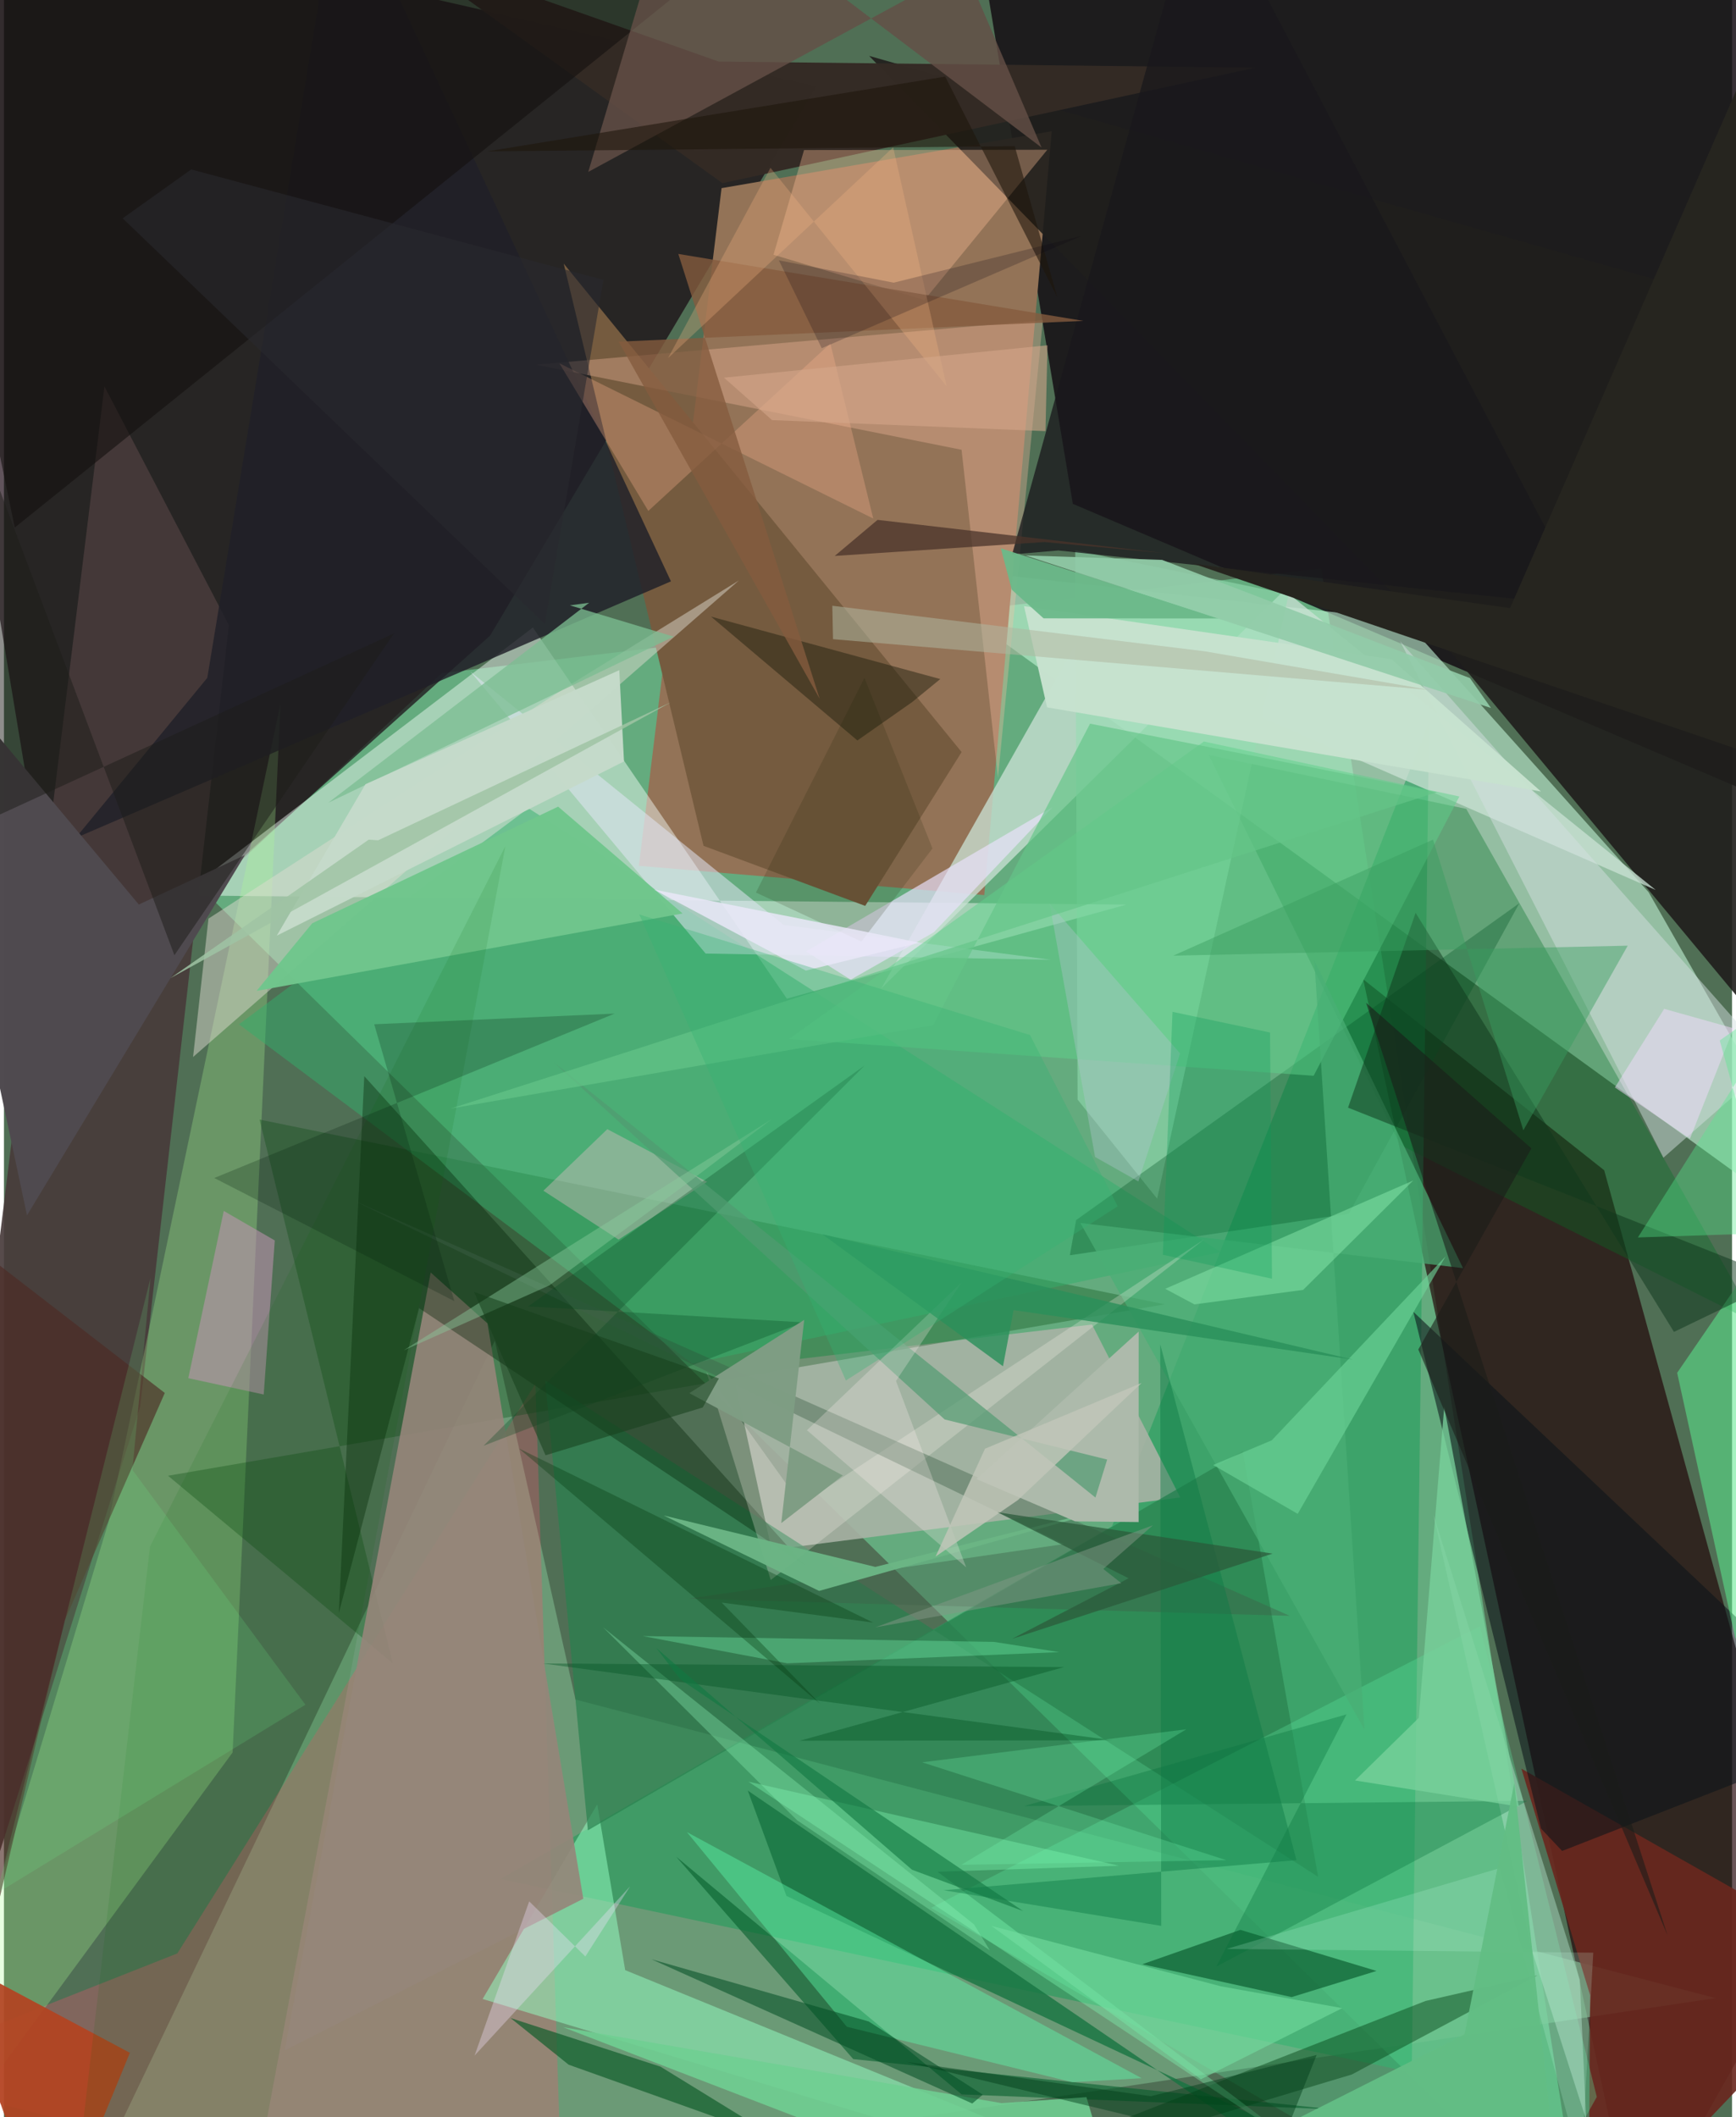 <svg xmlns="http://www.w3.org/2000/svg" width="228" height="278" viewBox="0 0 836 1024"><path fill="#506f55" d="M0 0h836v1024H0z"/><path fill="#81fbb5" fill-opacity=".431" d="M211.81 325.569L97.835 432.032 763.966 1086 637.242 274.907z"/><path fill="#150e13" fill-opacity=".851" d="M882.83 399.473L517.094 243.689 467.228-56.003 898-62z"/><path fill="#14000d" fill-opacity=".671" d="M29.911 491.23L-62-62 393.28 41.684 235.164 307.46z"/><path fill="#c3f5d6" fill-opacity=".592" d="M795.65 431.54L677.768 299.917l-247.023-27.655L898 611.011z"/><path fill="#210407" fill-opacity=".675" d="M789.276 1083.355L657.548 473.643l116.603 92.368 100.838 365.9z"/><path fill="#7cb48a" fill-opacity=".616" d="M276.486 822.001l551.61 144.413L28.359 1086l209.126-437.558z"/><path fill="#937357" d="M307.17 418.756L347.154 91l159.74-27.549-32.659 369.48z"/><path fill="#f6fefb" fill-opacity=".451" d="M542.954 437.539l-164.208 45.477-122.872-179.501L85.75 433.068z"/><path fill="#209c5b" fill-opacity=".557" d="M681.04 1002.33l8.36-653.434-153.365 389.327-295.807 170.574z"/><path fill="#a9b3a5" fill-opacity=".89" d="M371.358 749.606l-19.2-88.49 174.21-20.488 42.696 83.638z"/><path fill="#fd5172" fill-opacity=".286" d="M-62 1002.473L270.6 1086l-13.478-416.727L83.87 944.796z"/><path fill="#473a3a" fill-opacity=".914" d="M-62 1086L65.893 680.281l42.931-377.94-60.211-115.434z"/><path fill="#adfd96" fill-opacity=".278" d="M-48.36 1064.008L110.628 847.6l23.174-507.455-83.307 396.288z"/><path fill="#00460c" fill-opacity=".306" d="M561.5 630.847l-437.835-89.345 64.395 262.882-108.685-90.618z"/><path fill="#1f1e1c" fill-opacity=".906" d="M701.823 317.55L898 553.612l-74.904-411.597L418.54 27.035z"/><path fill="#c9e0d3" fill-opacity=".765" d="M520.323 308.42l278.721 122.01L619.39 285.471 424.418 478.073z"/><path fill="#006f25" fill-opacity=".341" d="M582.829 365.15l92.605 188.605 172.753 86.583-140.78-249.118z"/><path fill="#755b3f" d="M338.43 409.1l78.214 29.045 46.638-74.398-192.487-236.234z"/><path fill="#94fec4" fill-opacity=".506" d="M300.54 952.895L626.499 1086 231.572 966.834l55.451-94.134z"/><path fill="#fdbfa6" fill-opacity=".329" d="M463.263 217.541l-206.018-41.166 245.343-21.528-21.718 221.317z"/><path fill="#33af6b" fill-opacity=".486" d="M113.695 495.43L253.7 390.9l334.936 214.68-255.677 53.905z"/><path fill="#342b25" fill-opacity=".988" d="M605.5 32.722L347.58 88.585 189.292-25.413 345.745 29.77z"/><path fill="#69271e" fill-opacity=".906" d="M898 948.267L766.527 1086l.795-121.065-33.23-109.495z"/><path fill="#202028" fill-opacity=".827" d="M322.67 281.18L162.645-62 98.367 327.856l-63.688 77.437z"/><path fill="#29814e" fill-opacity=".694" d="M261.84 667.657l373.91 240.09-36.473-205.85-316.794 183.356z"/><path fill="#95867a" fill-opacity=".906" d="M233.913 640.082l-27.476-24.623-70.649 376.274 144.49-73.381z"/><path fill="#dfdcd0" fill-opacity=".475" d="M91.49 511.234l7.455-66.938 173.822-112.422 82.76-51.118z"/><path fill="#95ddb3" fill-opacity=".561" d="M621.5 287.461l-103.25-21.309 1.142 265.68 38.492 47.92z"/><path fill="#5be39c" fill-opacity=".322" d="M730.562 1086L448.571 922.758l265.432-136.18 56.569 227.628z"/><path fill="#e2e7f6" fill-opacity=".529" d="M339.448 461.198l-113.75-136.325L377.113 447.32l129.249 16.874z"/><path fill="#ffc299" fill-opacity=".349" d="M445.278 145.12l-72.992-21.896L387.06 72.58l117.689-.15z"/><path fill="#002104" fill-opacity=".361" d="M387.623 757.3l-186.82-124.615-38.792 147.414 12.301-259.592z"/><path fill="#d3e0e0" fill-opacity=".482" d="M839.01 528.186l24.932-4.87L675.43 310.147l127.364 249.794z"/><path fill="#005123" fill-opacity=".322" d="M515.654 607.126l3.036-17.012 214.438-153.29-82.521 150.169z"/><path fill="#b24321" fill-opacity=".925" d="M-62 927.314l122.918 65.56L22.643 1086l-33.18-93.645z"/><path fill="#187442" fill-opacity=".808" d="M654.89 1046.814l21.474 35.297-316.505-216.06 18.684 50.937z"/><path fill="#065e2d" fill-opacity=".596" d="M463.308 1012.983l179.608 7.254-232.065-24.332-85.642-97.878z"/><path fill="#0c151a" fill-opacity=".569" d="M898 838.897l-144.195 56.35-10.219-10.834-61.778-249.949z"/><path fill="#5dd18b" fill-opacity=".494" d="M633.586 520.31l-253.78-17.765 200.68-143.902 123.602 26.593z"/><path fill="#13110f" fill-opacity=".584" d="M330.372-6.561L5.229 255.166l-50.8-245.349L-14.843-62z"/><path fill="#5effaf" fill-opacity=".4" d="M330.381 886.116l220.008 119.036-33.532 1.942L407.77 980.29z"/><path fill="#5ce78c" fill-opacity=".557" d="M898 534.75v412.98l-60.676-156.351-27.878-127.39z"/><path fill="#644f46" fill-opacity=".812" d="M464.754-15.617L282.67 83.15 325.865-62 501.964 71.363z"/><path fill="#023f12" fill-opacity=".439" d="M415.59 1074.305l272.136-106.514 54.174-12.388-89.84 47.958z"/><path fill="#c294b4" fill-opacity=".541" d="M106.339 585.685l24.677 14.275-5.348 74.521-36.49-7.908z"/><path fill="#025125" fill-opacity=".6" d="M550.72 950.036l72.24 15.888 41.039-12.651-65.843-19.863z"/><path fill="#19181c" fill-opacity=".769" d="M765.747 293.327l-255.68-27.086-22.369 1.923L579.01-62z"/><path fill="#125d2c" fill-opacity=".698" d="M273.182 998.618l-28.11-22.561 72.514 23.5 57.853 35.573z"/><path fill="#f0c0ce" fill-opacity=".365" d="M297.331 599.549l42.825-27.944-48.268-25.466-30.922 29.77z"/><path fill="#afdec8" fill-opacity=".463" d="M762.356 957.562l-70.785-224.8 47.742 211.027 26.114 81.45z"/><path fill="#4aaf75" fill-opacity=".71" d="M705.855 613.35l-71.95-148.903 24.274 372.146-137.432-245.066z"/><path fill="#c6e1ce" fill-opacity=".992" d="M493.47 293.179l11.155 48.948 238.926 40.691-72.345-64.004z"/><path fill="#83ffb9" fill-opacity=".349" d="M629.407 1040.044l-269.292-178.32 179.293 40.669-87.755 2.902z"/><path fill="#504b50" fill-opacity=".996" d="M65.238 437.489l51.316-23.889L11.15 587.81l-61.39-288.43z"/><path fill="#006e38" fill-opacity=".314" d="M649.486 829.19L586.53 951.16l150.522-80.17-243.57 2.551z"/><path fill="#eae1fc" fill-opacity=".671" d="M449.843 450.932l-40.24 22.914-21.638-13.679 119.377-69.803z"/><path fill="#fcf3ed" fill-opacity=".255" d="M370.943 764.21L580.56 599.482 385.644 727.716l-45.785-64.06z"/><path fill="#f9b18f" fill-opacity=".318" d="M311.724 247.12l-43.004-71.388 151.816 75.055-20.747-84.654z"/><path fill="#0e381d" fill-opacity=".51" d="M682.918 441.497l124.988 202.701 52.332-25.254-210.013-83.202z"/><path fill="#70c58c" fill-opacity=".976" d="M149.135 446.562l118.97-56.418 60.203 51.673-206.104 37.458z"/><path fill="#406048" fill-opacity=".416" d="M168.577 580.372L512.829 746.8l-181.543 26.4 290.74 8.327z"/><path fill="#75dfa1" fill-opacity=".584" d="M588.756 960.718l-111.025-29.22 101.328 74.17 68.38-34.406z"/><path fill="#006c00" fill-opacity=".11" d="M70.644 748.028L31.402 1086l92.738-44.69 118.43-632.045z"/><path fill="#6bb989" fill-opacity=".953" d="M487.542 285.196l15.397 13.88 84.815.047-105.481-33.914z"/><path fill="#1c1c0b" fill-opacity=".455" d="M412.868 358.13l26.505-18.564 13.586-11.132-110.891-30.194z"/><path fill="#26251f" d="M885.885 378.429L884.234-62l-155.62 356.12-153.52-21.58z"/><path fill="#7cbd92" fill-opacity=".761" d="M323.99 307.917l-167.13 80.359 126.247-96.74-9.323 1.248z"/><path fill="#c5daca" fill-opacity=".98" d="M299.962 368.29l-167.987 84.26 42.926-73.264 122.78-55.15z"/><path fill="#79d29d" fill-opacity=".761" d="M696.76 680.476l-12.305 150.402-30.847 30.264 79.272 12.66z"/><path fill="#6bb685" fill-opacity=".961" d="M319.135 732.972l102.414 24.893 129.42-32.579-156.62 44.187z"/><path fill="#6fce92" fill-opacity=".89" d="M482.577 1017.217l-212.082-36.73L544.905 1086l-21.236-71.685z"/><path fill="#004e24" fill-opacity=".545" d="M313.26 947.63l155.162 69.755 5.123-4.254-55.217-35.417z"/><path fill="#00451c" fill-opacity=".286" d="M416.337 515.38L253.605 631.871l133.08 7.71-154.683 59.688z"/><path fill="#6fd59a" fill-opacity=".608" d="M584.97 708.566l28.365-11.945 84.11-88.984-71.561 124.558z"/><path fill="#4a332a" fill-opacity=".745" d="M560.876 267.49l-57.545-5.327-101.437 6.727 20.724-17.447z"/><path fill="#855b3e" fill-opacity=".792" d="M394.63 338.012l-97.25-172.756 224.756-10.061-195.906-32.377z"/><path fill="#adbaab" d="M548.917 736.175l.025-92.131-78.48 71.322 47.706 20.462z"/><path fill="#8fedb0" fill-opacity=".459" d="M561.798 623.351l119.965-52.382-53.257 52.915-52.595 7.001z"/><path fill="#001b0b" fill-opacity=".224" d="M295.415 490.243L101.736 569.76l116.149 59.568L179.122 495.4z"/><path fill="#519b70" fill-opacity=".686" d="M455.086 686.54l78.622 19.393-5.68 18.371-262.114-210.551z"/><path fill="#4d2b25" fill-opacity=".643" d="M77.805 673.722L-62 565.803-41.435 1086l70.783-302.097z"/><path fill="#6ff98c" fill-opacity=".157" d="M145.834 824.515L62.142 710.923l8.75-92.756-74.337 297.54z"/><path fill="#91f8b9" fill-opacity=".329" d="M469.293 930.769l7.649 12.537-93.232-62.89-93.89-93.354z"/><path fill="#1e160c" fill-opacity=".58" d="M455.339 37.038l54.187 106.577-20.542-72.911-255.141 2.501z"/><path fill="#fff2f2" fill-opacity=".263" d="M388.459 691.75l74.875-71.535-31.786 47.707 33.942 90.142z"/><path fill="#015323" fill-opacity=".392" d="M512.84 806.312l-252.075-1.752 275.368 37.162-151.214.232z"/><path fill="#2a905a" fill-opacity=".808" d="M488.431 633.646l164.104 23.946-256.589-60.594 87.36 63.823z"/><path fill="#389e5e" fill-opacity=".447" d="M691.333 406.1l43.707 140.595 50.493-89.304-219.86 4.83z"/><path fill="#cfe" fill-opacity=".184" d="M591.49 942.636l177.379 1.81-5.828 103.452-39.41-144.346z"/><path fill="#0c7945" fill-opacity=".439" d="M625.275 899.694L454.59 914.235l105.265 17.242-.488-281.324z"/><path fill="#7afab5" fill-opacity=".333" d="M308.996 791.305l69.915 13.183 131.64-5.41-31.603-4.95z"/><path fill="#00360b" fill-opacity=".325" d="M347.212 775.101l47.706 49.051-145.822-123.598 171.37 84.225z"/><path fill="#f3e3ff" fill-opacity=".341" d="M227.66 994.237l26.436-74.62 27.164 26.664 21.679-33.958z"/><path fill="#1c1d18" fill-opacity=".498" d="M-21.972 183.882l104.43 278.12 106.188-155.617L-62 421.535z"/><path fill="#f9b686" fill-opacity=".275" d="M370.83 81.175l85.205 105.644-25.842-115.574-108.945 101.967z"/><path fill="#2a292e" fill-opacity=".592" d="M90.584 81.952l199.413 53.42-28.334 166.48-204.23-196.256z"/><path fill="#7f9d84" fill-opacity=".996" d="M376.048 736.666l29.742-23.035-74.229-39.812 55.57-35.453z"/><path fill="#8bcc9d" fill-opacity=".42" d="M371.434 541.28L193.398 653.09l70.413-31.355 69.805-51.75z"/><path fill="#b1c5ce" fill-opacity=".376" d="M568.991 509.506l-63.137-72.483 21.995 122.56 20.942 11.832z"/><path fill="#c1c6b9" fill-opacity=".827" d="M550.351 668.894l-59.797 56.618-39.845 27.325 23.895-52.145z"/><path fill="#1d2100" fill-opacity=".165" d="M416.3 327.85l32.886 82.524-34.362 45.03-51.048-23.717z"/><path fill="#64c588" fill-opacity=".671" d="M525.422 350.014l-75.92 145.83-233.29 40.297 477.165-152.996z"/><path fill="#77fdb3" fill-opacity=".247" d="M463.156 901.961l128.196-2.261-147.143-47.333 127.783-15.97z"/><path fill="#e9e7f8" fill-opacity=".843" d="M387.939 469.444l-73.33-39.163 96.165 19.158 32.077 6.504z"/><path fill="#f4dbff" fill-opacity=".478" d="M836.78 497.364l-21.153 53.386-36.296-24.78 23.843-38.022z"/><path fill="#55e98d" fill-opacity=".373" d="M790.453 598.51L867.66 476.6l-37.613 26.639 25.761 93.108z"/><path fill="#92cba8" fill-opacity=".914" d="M719.377 342.432l-225.17-73.78 66.071 2.14 148.929 57.18z"/><path fill="#d4a78c" fill-opacity=".569" d="M504.832 167.007l-.975 41.51-132.27-5.326-23.266-20.52z"/><path fill="#34b372" fill-opacity=".337" d="M496.382 500.618l42.415 82.83-131.49 84.248-99.944-225.388z"/><path fill="#099c59" fill-opacity=".298" d="M565.313 489.387l-4.677 117.488 52.798 11.617-.945-119.101z"/><path fill="#117842" fill-opacity=".612" d="M493.048 924.316l-53.772-19.992-123.698-107.281 11.617 15.22z"/><path fill="#1a1d19" fill-opacity=".58" d="M804.812 936.089L658.966 485.023l79.974 70.413-54.717 97.262z"/><path fill="#080310" fill-opacity=".208" d="M430.436 136.72l90.853-22.595-125.679 54.29-20.735-42.496z"/><path fill="#2b5a3a" fill-opacity=".729" d="M613.7 751.427l-126.054 41.25 56.43-29.322-63.407-31.927z"/><path fill="#819885" fill-opacity=".502" d="M540.568 765.737l-119.01 21.351 134.274-49.366-24.01 21.124z"/><path fill="#62bd84" fill-opacity=".976" d="M504.107 1086l202.472-102.038 24.075-121.54L754.678 1086z"/><path fill="#b0b7a1" fill-opacity=".537" d="M580.806 314.997L400.74 292.984l.334 16.163 288.347 24.51z"/><path fill="#17401c" fill-opacity=".553" d="M262.004 703.87l-34.619-79.026 118.472 41.87-7.804 14.021z"/><path fill="#9fc4a4" fill-opacity=".843" d="M322.536 339.71L180.99 406.43l-4.517-.33-95.96 66.994z"/><path fill="#023e18" fill-opacity=".463" d="M616.407 1040.676l-179.966-43.42 118.353 16.61 80.236-19.952z"/></svg>
